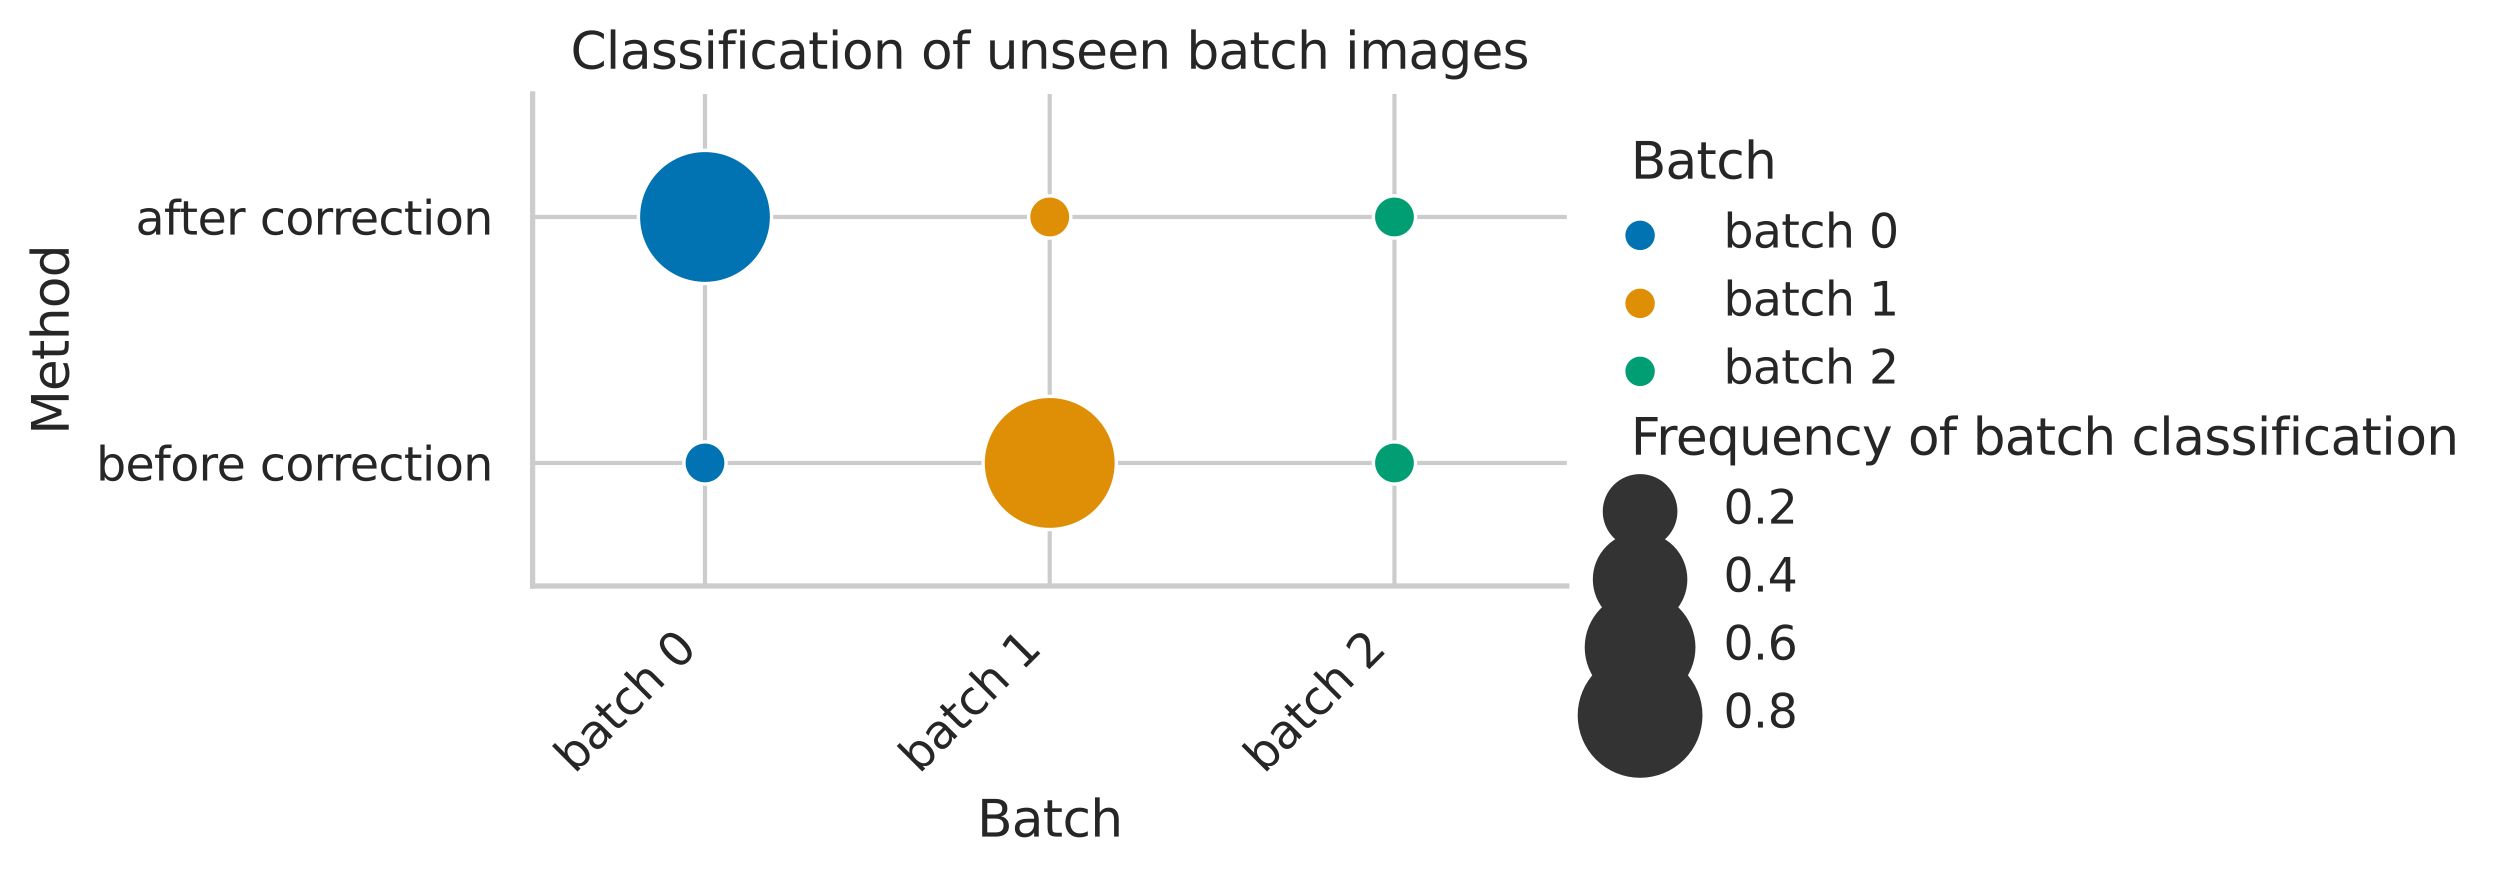<?xml version="1.0" encoding="utf-8" standalone="no"?>
<!DOCTYPE svg PUBLIC "-//W3C//DTD SVG 1.1//EN"
  "http://www.w3.org/Graphics/SVG/1.1/DTD/svg11.dtd">
<svg xmlns:xlink="http://www.w3.org/1999/xlink" width="593.653pt" height="208.361pt" viewBox="0 0 593.653 208.361" xmlns="http://www.w3.org/2000/svg" version="1.1">
 <defs>
  <style type="text/css">*{stroke-linejoin: round; stroke-linecap: butt}</style>
 </defs>
 <g id="figure_1">
  <g id="patch_1">
   <path d="M 0 208.361 
L 593.653 208.361 
L 593.653 0 
L 0 0 
z
" style="fill: #ffffff"/>
  </g>
  <g id="axes_1">
   <g id="patch_2">
    <path d="M 126.477 139.138 
L 372.06 139.138 
L 372.06 22.318 
L 126.477 22.318 
z
" style="fill: #ffffff"/>
   </g>
   <g id="matplotlib.axis_1">
    <g id="xtick_1">
     <g id="line2d_1">
      <path d="M 167.408 139.138 
L 167.408 22.318 
" clip-path="url(#p9fd18161b7)" style="fill: none; stroke: #cccccc; stroke-linecap: round"/>
     </g>
     <g id="text_1">
      <!-- batch 0 -->
      <g style="fill: #262626" transform="translate(136.409 183.929) rotate(-45) scale(0.11 -0.11)">
       <defs>
        <path id="DejaVuSans-62" d="M 3116 1747 
Q 3116 2381 2855 2742 
Q 2594 3103 2138 3103 
Q 1681 3103 1420 2742 
Q 1159 2381 1159 1747 
Q 1159 1113 1420 752 
Q 1681 391 2138 391 
Q 2594 391 2855 752 
Q 3116 1113 3116 1747 
z
M 1159 2969 
Q 1341 3281 1617 3432 
Q 1894 3584 2278 3584 
Q 2916 3584 3314 3078 
Q 3713 2572 3713 1747 
Q 3713 922 3314 415 
Q 2916 -91 2278 -91 
Q 1894 -91 1617 61 
Q 1341 213 1159 525 
L 1159 0 
L 581 0 
L 581 4863 
L 1159 4863 
L 1159 2969 
z
" transform="scale(0.016)"/>
        <path id="DejaVuSans-61" d="M 2194 1759 
Q 1497 1759 1228 1600 
Q 959 1441 959 1056 
Q 959 750 1161 570 
Q 1363 391 1709 391 
Q 2188 391 2477 730 
Q 2766 1069 2766 1631 
L 2766 1759 
L 2194 1759 
z
M 3341 1997 
L 3341 0 
L 2766 0 
L 2766 531 
Q 2569 213 2275 61 
Q 1981 -91 1556 -91 
Q 1019 -91 701 211 
Q 384 513 384 1019 
Q 384 1609 779 1909 
Q 1175 2209 1959 2209 
L 2766 2209 
L 2766 2266 
Q 2766 2663 2505 2880 
Q 2244 3097 1772 3097 
Q 1472 3097 1187 3025 
Q 903 2953 641 2809 
L 641 3341 
Q 956 3463 1253 3523 
Q 1550 3584 1831 3584 
Q 2591 3584 2966 3190 
Q 3341 2797 3341 1997 
z
" transform="scale(0.016)"/>
        <path id="DejaVuSans-74" d="M 1172 4494 
L 1172 3500 
L 2356 3500 
L 2356 3053 
L 1172 3053 
L 1172 1153 
Q 1172 725 1289 603 
Q 1406 481 1766 481 
L 2356 481 
L 2356 0 
L 1766 0 
Q 1100 0 847 248 
Q 594 497 594 1153 
L 594 3053 
L 172 3053 
L 172 3500 
L 594 3500 
L 594 4494 
L 1172 4494 
z
" transform="scale(0.016)"/>
        <path id="DejaVuSans-63" d="M 3122 3366 
L 3122 2828 
Q 2878 2963 2633 3030 
Q 2388 3097 2138 3097 
Q 1578 3097 1268 2742 
Q 959 2388 959 1747 
Q 959 1106 1268 751 
Q 1578 397 2138 397 
Q 2388 397 2633 464 
Q 2878 531 3122 666 
L 3122 134 
Q 2881 22 2623 -34 
Q 2366 -91 2075 -91 
Q 1284 -91 818 406 
Q 353 903 353 1747 
Q 353 2603 823 3093 
Q 1294 3584 2113 3584 
Q 2378 3584 2631 3529 
Q 2884 3475 3122 3366 
z
" transform="scale(0.016)"/>
        <path id="DejaVuSans-68" d="M 3513 2113 
L 3513 0 
L 2938 0 
L 2938 2094 
Q 2938 2591 2744 2837 
Q 2550 3084 2163 3084 
Q 1697 3084 1428 2787 
Q 1159 2491 1159 1978 
L 1159 0 
L 581 0 
L 581 4863 
L 1159 4863 
L 1159 2956 
Q 1366 3272 1645 3428 
Q 1925 3584 2291 3584 
Q 2894 3584 3203 3211 
Q 3513 2838 3513 2113 
z
" transform="scale(0.016)"/>
        <path id="DejaVuSans-20" transform="scale(0.016)"/>
        <path id="DejaVuSans-30" d="M 2034 4250 
Q 1547 4250 1301 3770 
Q 1056 3291 1056 2328 
Q 1056 1369 1301 889 
Q 1547 409 2034 409 
Q 2525 409 2770 889 
Q 3016 1369 3016 2328 
Q 3016 3291 2770 3770 
Q 2525 4250 2034 4250 
z
M 2034 4750 
Q 2819 4750 3233 4129 
Q 3647 3509 3647 2328 
Q 3647 1150 3233 529 
Q 2819 -91 2034 -91 
Q 1250 -91 836 529 
Q 422 1150 422 2328 
Q 422 3509 836 4129 
Q 1250 4750 2034 4750 
z
" transform="scale(0.016)"/>
       </defs>
       <use xlink:href="#DejaVuSans-62"/>
       <use xlink:href="#DejaVuSans-61" x="63.477"/>
       <use xlink:href="#DejaVuSans-74" x="124.756"/>
       <use xlink:href="#DejaVuSans-63" x="163.965"/>
       <use xlink:href="#DejaVuSans-68" x="218.945"/>
       <use xlink:href="#DejaVuSans-20" x="282.324"/>
       <use xlink:href="#DejaVuSans-30" x="314.111"/>
      </g>
     </g>
    </g>
    <g id="xtick_2">
     <g id="line2d_2">
      <path d="M 249.269 139.138 
L 249.269 22.318 
" clip-path="url(#p9fd18161b7)" style="fill: none; stroke: #cccccc; stroke-linecap: round"/>
     </g>
     <g id="text_2">
      <!-- batch 1 -->
      <g style="fill: #262626" transform="translate(218.27 183.929) rotate(-45) scale(0.11 -0.11)">
       <defs>
        <path id="DejaVuSans-31" d="M 794 531 
L 1825 531 
L 1825 4091 
L 703 3866 
L 703 4441 
L 1819 4666 
L 2450 4666 
L 2450 531 
L 3481 531 
L 3481 0 
L 794 0 
L 794 531 
z
" transform="scale(0.016)"/>
       </defs>
       <use xlink:href="#DejaVuSans-62"/>
       <use xlink:href="#DejaVuSans-61" x="63.477"/>
       <use xlink:href="#DejaVuSans-74" x="124.756"/>
       <use xlink:href="#DejaVuSans-63" x="163.965"/>
       <use xlink:href="#DejaVuSans-68" x="218.945"/>
       <use xlink:href="#DejaVuSans-20" x="282.324"/>
       <use xlink:href="#DejaVuSans-31" x="314.111"/>
      </g>
     </g>
    </g>
    <g id="xtick_3">
     <g id="line2d_3">
      <path d="M 331.13 139.138 
L 331.13 22.318 
" clip-path="url(#p9fd18161b7)" style="fill: none; stroke: #cccccc; stroke-linecap: round"/>
     </g>
     <g id="text_3">
      <!-- batch 2 -->
      <g style="fill: #262626" transform="translate(300.131 183.929) rotate(-45) scale(0.11 -0.11)">
       <defs>
        <path id="DejaVuSans-32" d="M 1228 531 
L 3431 531 
L 3431 0 
L 469 0 
L 469 531 
Q 828 903 1448 1529 
Q 2069 2156 2228 2338 
Q 2531 2678 2651 2914 
Q 2772 3150 2772 3378 
Q 2772 3750 2511 3984 
Q 2250 4219 1831 4219 
Q 1534 4219 1204 4116 
Q 875 4013 500 3803 
L 500 4441 
Q 881 4594 1212 4672 
Q 1544 4750 1819 4750 
Q 2544 4750 2975 4387 
Q 3406 4025 3406 3419 
Q 3406 3131 3298 2873 
Q 3191 2616 2906 2266 
Q 2828 2175 2409 1742 
Q 1991 1309 1228 531 
z
" transform="scale(0.016)"/>
       </defs>
       <use xlink:href="#DejaVuSans-62"/>
       <use xlink:href="#DejaVuSans-61" x="63.477"/>
       <use xlink:href="#DejaVuSans-74" x="124.756"/>
       <use xlink:href="#DejaVuSans-63" x="163.965"/>
       <use xlink:href="#DejaVuSans-68" x="218.945"/>
       <use xlink:href="#DejaVuSans-20" x="282.324"/>
       <use xlink:href="#DejaVuSans-32" x="314.111"/>
      </g>
     </g>
    </g>
    <g id="text_4">
     <!-- Batch -->
     <g style="fill: #262626" transform="translate(232.022 198.665) scale(0.12 -0.12)">
      <defs>
       <path id="DejaVuSans-42" d="M 1259 2228 
L 1259 519 
L 2272 519 
Q 2781 519 3026 730 
Q 3272 941 3272 1375 
Q 3272 1813 3026 2020 
Q 2781 2228 2272 2228 
L 1259 2228 
z
M 1259 4147 
L 1259 2741 
L 2194 2741 
Q 2656 2741 2882 2914 
Q 3109 3088 3109 3444 
Q 3109 3797 2882 3972 
Q 2656 4147 2194 4147 
L 1259 4147 
z
M 628 4666 
L 2241 4666 
Q 2963 4666 3353 4366 
Q 3744 4066 3744 3513 
Q 3744 3084 3544 2831 
Q 3344 2578 2956 2516 
Q 3422 2416 3680 2098 
Q 3938 1781 3938 1306 
Q 3938 681 3513 340 
Q 3088 0 2303 0 
L 628 0 
L 628 4666 
z
" transform="scale(0.016)"/>
      </defs>
      <use xlink:href="#DejaVuSans-42"/>
      <use xlink:href="#DejaVuSans-61" x="68.604"/>
      <use xlink:href="#DejaVuSans-74" x="129.883"/>
      <use xlink:href="#DejaVuSans-63" x="169.092"/>
      <use xlink:href="#DejaVuSans-68" x="224.072"/>
     </g>
    </g>
   </g>
   <g id="matplotlib.axis_2">
    <g id="ytick_1">
     <g id="line2d_4">
      <path d="M 126.477 109.933 
L 372.06 109.933 
" clip-path="url(#p9fd18161b7)" style="fill: none; stroke: #cccccc; stroke-linecap: round"/>
     </g>
     <g id="text_5">
      <!-- before correction -->
      <g style="fill: #262626" transform="translate(22.814 114.112) scale(0.11 -0.11)">
       <defs>
        <path id="DejaVuSans-65" d="M 3597 1894 
L 3597 1613 
L 953 1613 
Q 991 1019 1311 708 
Q 1631 397 2203 397 
Q 2534 397 2845 478 
Q 3156 559 3463 722 
L 3463 178 
Q 3153 47 2828 -22 
Q 2503 -91 2169 -91 
Q 1331 -91 842 396 
Q 353 884 353 1716 
Q 353 2575 817 3079 
Q 1281 3584 2069 3584 
Q 2775 3584 3186 3129 
Q 3597 2675 3597 1894 
z
M 3022 2063 
Q 3016 2534 2758 2815 
Q 2500 3097 2075 3097 
Q 1594 3097 1305 2825 
Q 1016 2553 972 2059 
L 3022 2063 
z
" transform="scale(0.016)"/>
        <path id="DejaVuSans-66" d="M 2375 4863 
L 2375 4384 
L 1825 4384 
Q 1516 4384 1395 4259 
Q 1275 4134 1275 3809 
L 1275 3500 
L 2222 3500 
L 2222 3053 
L 1275 3053 
L 1275 0 
L 697 0 
L 697 3053 
L 147 3053 
L 147 3500 
L 697 3500 
L 697 3744 
Q 697 4328 969 4595 
Q 1241 4863 1831 4863 
L 2375 4863 
z
" transform="scale(0.016)"/>
        <path id="DejaVuSans-6f" d="M 1959 3097 
Q 1497 3097 1228 2736 
Q 959 2375 959 1747 
Q 959 1119 1226 758 
Q 1494 397 1959 397 
Q 2419 397 2687 759 
Q 2956 1122 2956 1747 
Q 2956 2369 2687 2733 
Q 2419 3097 1959 3097 
z
M 1959 3584 
Q 2709 3584 3137 3096 
Q 3566 2609 3566 1747 
Q 3566 888 3137 398 
Q 2709 -91 1959 -91 
Q 1206 -91 779 398 
Q 353 888 353 1747 
Q 353 2609 779 3096 
Q 1206 3584 1959 3584 
z
" transform="scale(0.016)"/>
        <path id="DejaVuSans-72" d="M 2631 2963 
Q 2534 3019 2420 3045 
Q 2306 3072 2169 3072 
Q 1681 3072 1420 2755 
Q 1159 2438 1159 1844 
L 1159 0 
L 581 0 
L 581 3500 
L 1159 3500 
L 1159 2956 
Q 1341 3275 1631 3429 
Q 1922 3584 2338 3584 
Q 2397 3584 2469 3576 
Q 2541 3569 2628 3553 
L 2631 2963 
z
" transform="scale(0.016)"/>
        <path id="DejaVuSans-69" d="M 603 3500 
L 1178 3500 
L 1178 0 
L 603 0 
L 603 3500 
z
M 603 4863 
L 1178 4863 
L 1178 4134 
L 603 4134 
L 603 4863 
z
" transform="scale(0.016)"/>
        <path id="DejaVuSans-6e" d="M 3513 2113 
L 3513 0 
L 2938 0 
L 2938 2094 
Q 2938 2591 2744 2837 
Q 2550 3084 2163 3084 
Q 1697 3084 1428 2787 
Q 1159 2491 1159 1978 
L 1159 0 
L 581 0 
L 581 3500 
L 1159 3500 
L 1159 2956 
Q 1366 3272 1645 3428 
Q 1925 3584 2291 3584 
Q 2894 3584 3203 3211 
Q 3513 2838 3513 2113 
z
" transform="scale(0.016)"/>
       </defs>
       <use xlink:href="#DejaVuSans-62"/>
       <use xlink:href="#DejaVuSans-65" x="63.477"/>
       <use xlink:href="#DejaVuSans-66" x="125"/>
       <use xlink:href="#DejaVuSans-6f" x="160.205"/>
       <use xlink:href="#DejaVuSans-72" x="221.387"/>
       <use xlink:href="#DejaVuSans-65" x="260.25"/>
       <use xlink:href="#DejaVuSans-20" x="321.773"/>
       <use xlink:href="#DejaVuSans-63" x="353.561"/>
       <use xlink:href="#DejaVuSans-6f" x="408.541"/>
       <use xlink:href="#DejaVuSans-72" x="469.723"/>
       <use xlink:href="#DejaVuSans-72" x="509.086"/>
       <use xlink:href="#DejaVuSans-65" x="547.949"/>
       <use xlink:href="#DejaVuSans-63" x="609.473"/>
       <use xlink:href="#DejaVuSans-74" x="664.453"/>
       <use xlink:href="#DejaVuSans-69" x="703.662"/>
       <use xlink:href="#DejaVuSans-6f" x="731.445"/>
       <use xlink:href="#DejaVuSans-6e" x="792.627"/>
      </g>
     </g>
    </g>
    <g id="ytick_2">
     <g id="line2d_5">
      <path d="M 126.477 51.523 
L 372.06 51.523 
" clip-path="url(#p9fd18161b7)" style="fill: none; stroke: #cccccc; stroke-linecap: round"/>
     </g>
     <g id="text_6">
      <!-- after correction -->
      <g style="fill: #262626" transform="translate(32.188 55.702) scale(0.11 -0.11)">
       <use xlink:href="#DejaVuSans-61"/>
       <use xlink:href="#DejaVuSans-66" x="61.279"/>
       <use xlink:href="#DejaVuSans-74" x="94.734"/>
       <use xlink:href="#DejaVuSans-65" x="133.943"/>
       <use xlink:href="#DejaVuSans-72" x="195.467"/>
       <use xlink:href="#DejaVuSans-20" x="236.58"/>
       <use xlink:href="#DejaVuSans-63" x="268.367"/>
       <use xlink:href="#DejaVuSans-6f" x="323.348"/>
       <use xlink:href="#DejaVuSans-72" x="384.529"/>
       <use xlink:href="#DejaVuSans-72" x="423.893"/>
       <use xlink:href="#DejaVuSans-65" x="462.756"/>
       <use xlink:href="#DejaVuSans-63" x="524.279"/>
       <use xlink:href="#DejaVuSans-74" x="579.26"/>
       <use xlink:href="#DejaVuSans-69" x="618.469"/>
       <use xlink:href="#DejaVuSans-6f" x="646.252"/>
       <use xlink:href="#DejaVuSans-6e" x="707.434"/>
      </g>
     </g>
    </g>
    <g id="text_7">
     <!-- Method -->
     <g style="fill: #262626" transform="translate(16.318 103.232) rotate(-90) scale(0.12 -0.12)">
      <defs>
       <path id="DejaVuSans-4d" d="M 628 4666 
L 1569 4666 
L 2759 1491 
L 3956 4666 
L 4897 4666 
L 4897 0 
L 4281 0 
L 4281 4097 
L 3078 897 
L 2444 897 
L 1241 4097 
L 1241 0 
L 628 0 
L 628 4666 
z
" transform="scale(0.016)"/>
       <path id="DejaVuSans-64" d="M 2906 2969 
L 2906 4863 
L 3481 4863 
L 3481 0 
L 2906 0 
L 2906 525 
Q 2725 213 2448 61 
Q 2172 -91 1784 -91 
Q 1150 -91 751 415 
Q 353 922 353 1747 
Q 353 2572 751 3078 
Q 1150 3584 1784 3584 
Q 2172 3584 2448 3432 
Q 2725 3281 2906 2969 
z
M 947 1747 
Q 947 1113 1208 752 
Q 1469 391 1925 391 
Q 2381 391 2643 752 
Q 2906 1113 2906 1747 
Q 2906 2381 2643 2742 
Q 2381 3103 1925 3103 
Q 1469 3103 1208 2742 
Q 947 2381 947 1747 
z
" transform="scale(0.016)"/>
      </defs>
      <use xlink:href="#DejaVuSans-4d"/>
      <use xlink:href="#DejaVuSans-65" x="86.279"/>
      <use xlink:href="#DejaVuSans-74" x="147.803"/>
      <use xlink:href="#DejaVuSans-68" x="187.012"/>
      <use xlink:href="#DejaVuSans-6f" x="250.391"/>
      <use xlink:href="#DejaVuSans-64" x="311.572"/>
     </g>
    </g>
   </g>
   <g id="PathCollection_1">
    <path d="M 167.408 114.933 
C 168.734 114.933 170.006 114.406 170.943 113.469 
C 171.881 112.531 172.408 111.259 172.408 109.933 
C 172.408 108.607 171.881 107.335 170.943 106.398 
C 170.006 105.46 168.734 104.933 167.408 104.933 
C 166.082 104.933 164.81 105.46 163.872 106.398 
C 162.935 107.335 162.408 108.607 162.408 109.933 
C 162.408 111.259 162.935 112.531 163.872 113.469 
C 164.81 114.406 166.082 114.933 167.408 114.933 
z
" clip-path="url(#p9fd18161b7)" style="fill: #0173b2; stroke: #ffffff; stroke-width: 0.8"/>
    <path d="M 249.269 125.745 
C 253.462 125.745 257.484 124.079 260.449 121.113 
C 263.414 118.148 265.08 114.126 265.08 109.933 
C 265.08 105.74 263.414 101.718 260.449 98.753 
C 257.484 95.788 253.462 94.122 249.269 94.122 
C 245.076 94.122 241.054 95.788 238.088 98.753 
C 235.123 101.718 233.457 105.74 233.457 109.933 
C 233.457 114.126 235.123 118.148 238.088 121.113 
C 241.054 124.079 245.076 125.745 249.269 125.745 
z
" clip-path="url(#p9fd18161b7)" style="fill: #de8f05; stroke: #ffffff; stroke-width: 0.8"/>
    <path d="M 331.13 114.934 
C 332.456 114.934 333.728 114.407 334.666 113.469 
C 335.603 112.531 336.13 111.259 336.13 109.933 
C 336.13 108.607 335.603 107.335 334.666 106.397 
C 333.728 105.46 332.456 104.933 331.13 104.933 
C 329.804 104.933 328.532 105.46 327.594 106.397 
C 326.656 107.335 326.13 108.607 326.13 109.933 
C 326.13 111.259 326.656 112.531 327.594 113.469 
C 328.532 114.407 329.804 114.934 331.13 114.934 
z
" clip-path="url(#p9fd18161b7)" style="fill: #029e73; stroke: #ffffff; stroke-width: 0.8"/>
    <path d="M 167.408 67.329 
C 171.599 67.329 175.62 65.663 178.584 62.699 
C 181.548 59.735 183.213 55.715 183.213 51.523 
C 183.213 47.331 181.548 43.311 178.584 40.347 
C 175.62 37.383 171.599 35.718 167.408 35.718 
C 163.216 35.718 159.196 37.383 156.232 40.347 
C 153.268 43.311 151.602 47.331 151.602 51.523 
C 151.602 55.715 153.268 59.735 156.232 62.699 
C 159.196 65.663 163.216 67.329 167.408 67.329 
z
" clip-path="url(#p9fd18161b7)" style="fill: #0173b2; stroke: #ffffff; stroke-width: 0.8"/>
    <path d="M 249.269 56.535 
C 250.598 56.535 251.873 56.007 252.813 55.067 
C 253.753 54.127 254.281 52.852 254.281 51.523 
C 254.281 50.194 253.753 48.919 252.813 47.979 
C 251.873 47.039 250.598 46.511 249.269 46.511 
C 247.94 46.511 246.665 47.039 245.725 47.979 
C 244.785 48.919 244.257 50.194 244.257 51.523 
C 244.257 52.852 244.785 54.127 245.725 55.067 
C 246.665 56.007 247.94 56.535 249.269 56.535 
z
" clip-path="url(#p9fd18161b7)" style="fill: #de8f05; stroke: #ffffff; stroke-width: 0.8"/>
    <path d="M 331.13 56.53 
C 332.458 56.53 333.731 56.003 334.67 55.064 
C 335.609 54.125 336.137 52.851 336.137 51.523 
C 336.137 50.195 335.609 48.922 334.67 47.983 
C 333.731 47.044 332.458 46.516 331.13 46.516 
C 329.802 46.516 328.528 47.044 327.589 47.983 
C 326.65 48.922 326.123 50.195 326.123 51.523 
C 326.123 52.851 326.65 54.125 327.589 55.064 
C 328.528 56.003 329.802 56.53 331.13 56.53 
z
" clip-path="url(#p9fd18161b7)" style="fill: #029e73; stroke: #ffffff; stroke-width: 0.8"/>
   </g>
   <g id="PathCollection_2"/>
   <g id="PathCollection_3"/>
   <g id="PathCollection_4"/>
   <g id="PathCollection_5"/>
   <g id="PathCollection_6"/>
   <g id="PathCollection_7"/>
   <g id="PathCollection_8"/>
   <g id="patch_3">
    <path d="M 126.477 139.138 
L 126.477 22.318 
" style="fill: none; stroke: #cccccc; stroke-width: 1.25; stroke-linejoin: miter; stroke-linecap: square"/>
   </g>
   <g id="patch_4">
    <path d="M 126.477 139.138 
L 372.06 139.138 
" style="fill: none; stroke: #cccccc; stroke-width: 1.25; stroke-linejoin: miter; stroke-linecap: square"/>
   </g>
   <g id="text_8">
    <!-- Classification of unseen batch images -->
    <g style="fill: #262626" transform="translate(135.487 16.318) scale(0.12 -0.12)">
     <defs>
      <path id="DejaVuSans-43" d="M 4122 4306 
L 4122 3641 
Q 3803 3938 3442 4084 
Q 3081 4231 2675 4231 
Q 1875 4231 1450 3742 
Q 1025 3253 1025 2328 
Q 1025 1406 1450 917 
Q 1875 428 2675 428 
Q 3081 428 3442 575 
Q 3803 722 4122 1019 
L 4122 359 
Q 3791 134 3420 21 
Q 3050 -91 2638 -91 
Q 1578 -91 968 557 
Q 359 1206 359 2328 
Q 359 3453 968 4101 
Q 1578 4750 2638 4750 
Q 3056 4750 3426 4639 
Q 3797 4528 4122 4306 
z
" transform="scale(0.016)"/>
      <path id="DejaVuSans-6c" d="M 603 4863 
L 1178 4863 
L 1178 0 
L 603 0 
L 603 4863 
z
" transform="scale(0.016)"/>
      <path id="DejaVuSans-73" d="M 2834 3397 
L 2834 2853 
Q 2591 2978 2328 3040 
Q 2066 3103 1784 3103 
Q 1356 3103 1142 2972 
Q 928 2841 928 2578 
Q 928 2378 1081 2264 
Q 1234 2150 1697 2047 
L 1894 2003 
Q 2506 1872 2764 1633 
Q 3022 1394 3022 966 
Q 3022 478 2636 193 
Q 2250 -91 1575 -91 
Q 1294 -91 989 -36 
Q 684 19 347 128 
L 347 722 
Q 666 556 975 473 
Q 1284 391 1588 391 
Q 1994 391 2212 530 
Q 2431 669 2431 922 
Q 2431 1156 2273 1281 
Q 2116 1406 1581 1522 
L 1381 1569 
Q 847 1681 609 1914 
Q 372 2147 372 2553 
Q 372 3047 722 3315 
Q 1072 3584 1716 3584 
Q 2034 3584 2315 3537 
Q 2597 3491 2834 3397 
z
" transform="scale(0.016)"/>
      <path id="DejaVuSans-75" d="M 544 1381 
L 544 3500 
L 1119 3500 
L 1119 1403 
Q 1119 906 1312 657 
Q 1506 409 1894 409 
Q 2359 409 2629 706 
Q 2900 1003 2900 1516 
L 2900 3500 
L 3475 3500 
L 3475 0 
L 2900 0 
L 2900 538 
Q 2691 219 2414 64 
Q 2138 -91 1772 -91 
Q 1169 -91 856 284 
Q 544 659 544 1381 
z
M 1991 3584 
L 1991 3584 
z
" transform="scale(0.016)"/>
      <path id="DejaVuSans-6d" d="M 3328 2828 
Q 3544 3216 3844 3400 
Q 4144 3584 4550 3584 
Q 5097 3584 5394 3201 
Q 5691 2819 5691 2113 
L 5691 0 
L 5113 0 
L 5113 2094 
Q 5113 2597 4934 2840 
Q 4756 3084 4391 3084 
Q 3944 3084 3684 2787 
Q 3425 2491 3425 1978 
L 3425 0 
L 2847 0 
L 2847 2094 
Q 2847 2600 2669 2842 
Q 2491 3084 2119 3084 
Q 1678 3084 1418 2786 
Q 1159 2488 1159 1978 
L 1159 0 
L 581 0 
L 581 3500 
L 1159 3500 
L 1159 2956 
Q 1356 3278 1631 3431 
Q 1906 3584 2284 3584 
Q 2666 3584 2933 3390 
Q 3200 3197 3328 2828 
z
" transform="scale(0.016)"/>
      <path id="DejaVuSans-67" d="M 2906 1791 
Q 2906 2416 2648 2759 
Q 2391 3103 1925 3103 
Q 1463 3103 1205 2759 
Q 947 2416 947 1791 
Q 947 1169 1205 825 
Q 1463 481 1925 481 
Q 2391 481 2648 825 
Q 2906 1169 2906 1791 
z
M 3481 434 
Q 3481 -459 3084 -895 
Q 2688 -1331 1869 -1331 
Q 1566 -1331 1297 -1286 
Q 1028 -1241 775 -1147 
L 775 -588 
Q 1028 -725 1275 -790 
Q 1522 -856 1778 -856 
Q 2344 -856 2625 -561 
Q 2906 -266 2906 331 
L 2906 616 
Q 2728 306 2450 153 
Q 2172 0 1784 0 
Q 1141 0 747 490 
Q 353 981 353 1791 
Q 353 2603 747 3093 
Q 1141 3584 1784 3584 
Q 2172 3584 2450 3431 
Q 2728 3278 2906 2969 
L 2906 3500 
L 3481 3500 
L 3481 434 
z
" transform="scale(0.016)"/>
     </defs>
     <use xlink:href="#DejaVuSans-43"/>
     <use xlink:href="#DejaVuSans-6c" x="69.824"/>
     <use xlink:href="#DejaVuSans-61" x="97.607"/>
     <use xlink:href="#DejaVuSans-73" x="158.887"/>
     <use xlink:href="#DejaVuSans-73" x="210.986"/>
     <use xlink:href="#DejaVuSans-69" x="263.086"/>
     <use xlink:href="#DejaVuSans-66" x="290.869"/>
     <use xlink:href="#DejaVuSans-69" x="326.074"/>
     <use xlink:href="#DejaVuSans-63" x="353.857"/>
     <use xlink:href="#DejaVuSans-61" x="408.838"/>
     <use xlink:href="#DejaVuSans-74" x="470.117"/>
     <use xlink:href="#DejaVuSans-69" x="509.326"/>
     <use xlink:href="#DejaVuSans-6f" x="537.109"/>
     <use xlink:href="#DejaVuSans-6e" x="598.291"/>
     <use xlink:href="#DejaVuSans-20" x="661.67"/>
     <use xlink:href="#DejaVuSans-6f" x="693.457"/>
     <use xlink:href="#DejaVuSans-66" x="754.639"/>
     <use xlink:href="#DejaVuSans-20" x="789.844"/>
     <use xlink:href="#DejaVuSans-75" x="821.631"/>
     <use xlink:href="#DejaVuSans-6e" x="885.01"/>
     <use xlink:href="#DejaVuSans-73" x="948.389"/>
     <use xlink:href="#DejaVuSans-65" x="1000.488"/>
     <use xlink:href="#DejaVuSans-65" x="1062.012"/>
     <use xlink:href="#DejaVuSans-6e" x="1123.535"/>
     <use xlink:href="#DejaVuSans-20" x="1186.914"/>
     <use xlink:href="#DejaVuSans-62" x="1218.701"/>
     <use xlink:href="#DejaVuSans-61" x="1282.178"/>
     <use xlink:href="#DejaVuSans-74" x="1343.457"/>
     <use xlink:href="#DejaVuSans-63" x="1382.666"/>
     <use xlink:href="#DejaVuSans-68" x="1437.646"/>
     <use xlink:href="#DejaVuSans-20" x="1501.025"/>
     <use xlink:href="#DejaVuSans-69" x="1532.812"/>
     <use xlink:href="#DejaVuSans-6d" x="1560.596"/>
     <use xlink:href="#DejaVuSans-61" x="1658.008"/>
     <use xlink:href="#DejaVuSans-67" x="1719.287"/>
     <use xlink:href="#DejaVuSans-65" x="1782.764"/>
     <use xlink:href="#DejaVuSans-73" x="1844.287"/>
    </g>
   </g>
  </g>
  <g id="legend_1">
   <g id="text_9">
    <!-- Batch -->
    <g style="fill: #262626" transform="translate(387.257 42.424) scale(0.12 -0.12)">
     <use xlink:href="#DejaVuSans-42"/>
     <use xlink:href="#DejaVuSans-61" x="68.604"/>
     <use xlink:href="#DejaVuSans-74" x="129.883"/>
     <use xlink:href="#DejaVuSans-63" x="169.092"/>
     <use xlink:href="#DejaVuSans-68" x="224.072"/>
    </g>
   </g>
   <g id="PathCollection_9">
    <defs>
     <path id="mf977d113a6" d="M 0 3 
C 0.796 3 1.559 2.684 2.121 2.121 
C 2.684 1.559 3 0.796 3 0 
C 3 -0.796 2.684 -1.559 2.121 -2.121 
C 1.559 -2.684 0.796 -3 0 -3 
C -0.796 -3 -1.559 -2.684 -2.121 -2.121 
C -2.684 -1.559 -3 -0.796 -3 0 
C -3 0.796 -2.684 1.559 -2.121 2.121 
C -1.559 2.684 -0.796 3 0 3 
z
" style="stroke: #0173b2"/>
    </defs>
    <g>
     <use xlink:href="#mf977d113a6" x="389.457" y="55.89" style="fill: #0173b2; stroke: #0173b2"/>
    </g>
   </g>
   <g id="text_10">
    <!-- batch 0 -->
    <g style="fill: #262626" transform="translate(409.257 58.778) scale(0.11 -0.11)">
     <use xlink:href="#DejaVuSans-62"/>
     <use xlink:href="#DejaVuSans-61" x="63.477"/>
     <use xlink:href="#DejaVuSans-74" x="124.756"/>
     <use xlink:href="#DejaVuSans-63" x="163.965"/>
     <use xlink:href="#DejaVuSans-68" x="218.945"/>
     <use xlink:href="#DejaVuSans-20" x="282.324"/>
     <use xlink:href="#DejaVuSans-30" x="314.111"/>
    </g>
   </g>
   <g id="PathCollection_10">
    <defs>
     <path id="md8b92e07d8" d="M 0 3 
C 0.796 3 1.559 2.684 2.121 2.121 
C 2.684 1.559 3 0.796 3 0 
C 3 -0.796 2.684 -1.559 2.121 -2.121 
C 1.559 -2.684 0.796 -3 0 -3 
C -0.796 -3 -1.559 -2.684 -2.121 -2.121 
C -2.684 -1.559 -3 -0.796 -3 0 
C -3 0.796 -2.684 1.559 -2.121 2.121 
C -1.559 2.684 -0.796 3 0 3 
z
" style="stroke: #de8f05"/>
    </defs>
    <g>
     <use xlink:href="#md8b92e07d8" x="389.457" y="72.036" style="fill: #de8f05; stroke: #de8f05"/>
    </g>
   </g>
   <g id="text_11">
    <!-- batch 1 -->
    <g style="fill: #262626" transform="translate(409.257 74.924) scale(0.11 -0.11)">
     <use xlink:href="#DejaVuSans-62"/>
     <use xlink:href="#DejaVuSans-61" x="63.477"/>
     <use xlink:href="#DejaVuSans-74" x="124.756"/>
     <use xlink:href="#DejaVuSans-63" x="163.965"/>
     <use xlink:href="#DejaVuSans-68" x="218.945"/>
     <use xlink:href="#DejaVuSans-20" x="282.324"/>
     <use xlink:href="#DejaVuSans-31" x="314.111"/>
    </g>
   </g>
   <g id="PathCollection_11">
    <defs>
     <path id="m17e9e2c932" d="M 0 3 
C 0.796 3 1.559 2.684 2.121 2.121 
C 2.684 1.559 3 0.796 3 0 
C 3 -0.796 2.684 -1.559 2.121 -2.121 
C 1.559 -2.684 0.796 -3 0 -3 
C -0.796 -3 -1.559 -2.684 -2.121 -2.121 
C -2.684 -1.559 -3 -0.796 -3 0 
C -3 0.796 -2.684 1.559 -2.121 2.121 
C -1.559 2.684 -0.796 3 0 3 
z
" style="stroke: #029e73"/>
    </defs>
    <g>
     <use xlink:href="#m17e9e2c932" x="389.457" y="88.182" style="fill: #029e73; stroke: #029e73"/>
    </g>
   </g>
   <g id="text_12">
    <!-- batch 2 -->
    <g style="fill: #262626" transform="translate(409.257 91.07) scale(0.11 -0.11)">
     <use xlink:href="#DejaVuSans-62"/>
     <use xlink:href="#DejaVuSans-61" x="63.477"/>
     <use xlink:href="#DejaVuSans-74" x="124.756"/>
     <use xlink:href="#DejaVuSans-63" x="163.965"/>
     <use xlink:href="#DejaVuSans-68" x="218.945"/>
     <use xlink:href="#DejaVuSans-20" x="282.324"/>
     <use xlink:href="#DejaVuSans-32" x="314.111"/>
    </g>
   </g>
   <g id="text_13">
    <!-- Frequency of batch classification -->
    <g style="fill: #262626" transform="translate(387.257 107.975) scale(0.12 -0.12)">
     <defs>
      <path id="DejaVuSans-46" d="M 628 4666 
L 3309 4666 
L 3309 4134 
L 1259 4134 
L 1259 2759 
L 3109 2759 
L 3109 2228 
L 1259 2228 
L 1259 0 
L 628 0 
L 628 4666 
z
" transform="scale(0.016)"/>
      <path id="DejaVuSans-71" d="M 947 1747 
Q 947 1113 1208 752 
Q 1469 391 1925 391 
Q 2381 391 2643 752 
Q 2906 1113 2906 1747 
Q 2906 2381 2643 2742 
Q 2381 3103 1925 3103 
Q 1469 3103 1208 2742 
Q 947 2381 947 1747 
z
M 2906 525 
Q 2725 213 2448 61 
Q 2172 -91 1784 -91 
Q 1150 -91 751 415 
Q 353 922 353 1747 
Q 353 2572 751 3078 
Q 1150 3584 1784 3584 
Q 2172 3584 2448 3432 
Q 2725 3281 2906 2969 
L 2906 3500 
L 3481 3500 
L 3481 -1331 
L 2906 -1331 
L 2906 525 
z
" transform="scale(0.016)"/>
      <path id="DejaVuSans-79" d="M 2059 -325 
Q 1816 -950 1584 -1140 
Q 1353 -1331 966 -1331 
L 506 -1331 
L 506 -850 
L 844 -850 
Q 1081 -850 1212 -737 
Q 1344 -625 1503 -206 
L 1606 56 
L 191 3500 
L 800 3500 
L 1894 763 
L 2988 3500 
L 3597 3500 
L 2059 -325 
z
" transform="scale(0.016)"/>
     </defs>
     <use xlink:href="#DejaVuSans-46"/>
     <use xlink:href="#DejaVuSans-72" x="50.27"/>
     <use xlink:href="#DejaVuSans-65" x="89.133"/>
     <use xlink:href="#DejaVuSans-71" x="150.656"/>
     <use xlink:href="#DejaVuSans-75" x="214.133"/>
     <use xlink:href="#DejaVuSans-65" x="277.512"/>
     <use xlink:href="#DejaVuSans-6e" x="339.035"/>
     <use xlink:href="#DejaVuSans-63" x="402.414"/>
     <use xlink:href="#DejaVuSans-79" x="457.395"/>
     <use xlink:href="#DejaVuSans-20" x="516.574"/>
     <use xlink:href="#DejaVuSans-6f" x="548.361"/>
     <use xlink:href="#DejaVuSans-66" x="609.543"/>
     <use xlink:href="#DejaVuSans-20" x="644.748"/>
     <use xlink:href="#DejaVuSans-62" x="676.535"/>
     <use xlink:href="#DejaVuSans-61" x="740.012"/>
     <use xlink:href="#DejaVuSans-74" x="801.291"/>
     <use xlink:href="#DejaVuSans-63" x="840.5"/>
     <use xlink:href="#DejaVuSans-68" x="895.48"/>
     <use xlink:href="#DejaVuSans-20" x="958.859"/>
     <use xlink:href="#DejaVuSans-63" x="990.646"/>
     <use xlink:href="#DejaVuSans-6c" x="1045.627"/>
     <use xlink:href="#DejaVuSans-61" x="1073.41"/>
     <use xlink:href="#DejaVuSans-73" x="1134.689"/>
     <use xlink:href="#DejaVuSans-73" x="1186.789"/>
     <use xlink:href="#DejaVuSans-69" x="1238.889"/>
     <use xlink:href="#DejaVuSans-66" x="1266.672"/>
     <use xlink:href="#DejaVuSans-69" x="1301.877"/>
     <use xlink:href="#DejaVuSans-63" x="1329.66"/>
     <use xlink:href="#DejaVuSans-61" x="1384.641"/>
     <use xlink:href="#DejaVuSans-74" x="1445.92"/>
     <use xlink:href="#DejaVuSans-69" x="1485.129"/>
     <use xlink:href="#DejaVuSans-6f" x="1512.912"/>
     <use xlink:href="#DejaVuSans-6e" x="1574.094"/>
    </g>
   </g>
   <g id="PathCollection_12">
    <defs>
     <path id="m9f02bb9fe2" d="M 0 8.367 
C 2.219 8.367 4.347 7.485 5.916 5.916 
C 7.485 4.347 8.367 2.219 8.367 0 
C 8.367 -2.219 7.485 -4.347 5.916 -5.916 
C 4.347 -7.485 2.219 -8.367 0 -8.367 
C -2.219 -8.367 -4.347 -7.485 -5.916 -5.916 
C -7.485 -4.347 -8.367 -2.219 -8.367 0 
C -8.367 2.219 -7.485 4.347 -5.916 5.916 
C -4.347 7.485 -2.219 8.367 0 8.367 
z
" style="stroke: #333333"/>
    </defs>
    <g>
     <use xlink:href="#m9f02bb9fe2" x="389.457" y="121.442" style="fill: #333333; stroke: #333333"/>
    </g>
   </g>
   <g id="text_14">
    <!-- 0.2 -->
    <g style="fill: #262626" transform="translate(409.257 124.329) scale(0.11 -0.11)">
     <defs>
      <path id="DejaVuSans-2e" d="M 684 794 
L 1344 794 
L 1344 0 
L 684 0 
L 684 794 
z
" transform="scale(0.016)"/>
     </defs>
     <use xlink:href="#DejaVuSans-30"/>
     <use xlink:href="#DejaVuSans-2e" x="63.623"/>
     <use xlink:href="#DejaVuSans-32" x="95.41"/>
    </g>
   </g>
   <g id="PathCollection_13">
    <defs>
     <path id="med359a6dc8" d="M 0 10.724 
C 2.844 10.724 5.572 9.594 7.583 7.583 
C 9.594 5.572 10.724 2.844 10.724 0 
C 10.724 -2.844 9.594 -5.572 7.583 -7.583 
C 5.572 -9.594 2.844 -10.724 0 -10.724 
C -2.844 -10.724 -5.572 -9.594 -7.583 -7.583 
C -9.594 -5.572 -10.724 -2.844 -10.724 0 
C -10.724 2.844 -9.594 5.572 -7.583 7.583 
C -5.572 9.594 -2.844 10.724 0 10.724 
z
" style="stroke: #333333"/>
    </defs>
    <g>
     <use xlink:href="#med359a6dc8" x="389.457" y="137.588" style="fill: #333333; stroke: #333333"/>
    </g>
   </g>
   <g id="text_15">
    <!-- 0.4 -->
    <g style="fill: #262626" transform="translate(409.257 140.475) scale(0.11 -0.11)">
     <defs>
      <path id="DejaVuSans-34" d="M 2419 4116 
L 825 1625 
L 2419 1625 
L 2419 4116 
z
M 2253 4666 
L 3047 4666 
L 3047 1625 
L 3713 1625 
L 3713 1100 
L 3047 1100 
L 3047 0 
L 2419 0 
L 2419 1100 
L 313 1100 
L 313 1709 
L 2253 4666 
z
" transform="scale(0.016)"/>
     </defs>
     <use xlink:href="#DejaVuSans-30"/>
     <use xlink:href="#DejaVuSans-2e" x="63.623"/>
     <use xlink:href="#DejaVuSans-34" x="95.41"/>
    </g>
   </g>
   <g id="PathCollection_14">
    <defs>
     <path id="m32857d8276" d="M 0 12.649 
C 3.355 12.649 6.572 11.317 8.944 8.944 
C 11.317 6.572 12.649 3.355 12.649 0 
C 12.649 -3.355 11.317 -6.572 8.944 -8.944 
C 6.572 -11.317 3.355 -12.649 0 -12.649 
C -3.355 -12.649 -6.572 -11.317 -8.944 -8.944 
C -11.317 -6.572 -12.649 -3.355 -12.649 0 
C -12.649 3.355 -11.317 6.572 -8.944 8.944 
C -6.572 11.317 -3.355 12.649 0 12.649 
z
" style="stroke: #333333"/>
    </defs>
    <g>
     <use xlink:href="#m32857d8276" x="389.457" y="153.734" style="fill: #333333; stroke: #333333"/>
    </g>
   </g>
   <g id="text_16">
    <!-- 0.6 -->
    <g style="fill: #262626" transform="translate(409.257 156.621) scale(0.11 -0.11)">
     <defs>
      <path id="DejaVuSans-36" d="M 2113 2584 
Q 1688 2584 1439 2293 
Q 1191 2003 1191 1497 
Q 1191 994 1439 701 
Q 1688 409 2113 409 
Q 2538 409 2786 701 
Q 3034 994 3034 1497 
Q 3034 2003 2786 2293 
Q 2538 2584 2113 2584 
z
M 3366 4563 
L 3366 3988 
Q 3128 4100 2886 4159 
Q 2644 4219 2406 4219 
Q 1781 4219 1451 3797 
Q 1122 3375 1075 2522 
Q 1259 2794 1537 2939 
Q 1816 3084 2150 3084 
Q 2853 3084 3261 2657 
Q 3669 2231 3669 1497 
Q 3669 778 3244 343 
Q 2819 -91 2113 -91 
Q 1303 -91 875 529 
Q 447 1150 447 2328 
Q 447 3434 972 4092 
Q 1497 4750 2381 4750 
Q 2619 4750 2861 4703 
Q 3103 4656 3366 4563 
z
" transform="scale(0.016)"/>
     </defs>
     <use xlink:href="#DejaVuSans-30"/>
     <use xlink:href="#DejaVuSans-2e" x="63.623"/>
     <use xlink:href="#DejaVuSans-36" x="95.41"/>
    </g>
   </g>
   <g id="PathCollection_15">
    <defs>
     <path id="m23a051f856" d="M 0 14.318 
C 3.797 14.318 7.439 12.809 10.124 10.124 
C 12.809 7.439 14.318 3.797 14.318 0 
C 14.318 -3.797 12.809 -7.439 10.124 -10.124 
C 7.439 -12.809 3.797 -14.318 0 -14.318 
C -3.797 -14.318 -7.439 -12.809 -10.124 -10.124 
C -12.809 -7.439 -14.318 -3.797 -14.318 0 
C -14.318 3.797 -12.809 7.439 -10.124 10.124 
C -7.439 12.809 -3.797 14.318 0 14.318 
z
" style="stroke: #333333"/>
    </defs>
    <g>
     <use xlink:href="#m23a051f856" x="389.457" y="169.88" style="fill: #333333; stroke: #333333"/>
    </g>
   </g>
   <g id="text_17">
    <!-- 0.8 -->
    <g style="fill: #262626" transform="translate(409.257 172.767) scale(0.11 -0.11)">
     <defs>
      <path id="DejaVuSans-38" d="M 2034 2216 
Q 1584 2216 1326 1975 
Q 1069 1734 1069 1313 
Q 1069 891 1326 650 
Q 1584 409 2034 409 
Q 2484 409 2743 651 
Q 3003 894 3003 1313 
Q 3003 1734 2745 1975 
Q 2488 2216 2034 2216 
z
M 1403 2484 
Q 997 2584 770 2862 
Q 544 3141 544 3541 
Q 544 4100 942 4425 
Q 1341 4750 2034 4750 
Q 2731 4750 3128 4425 
Q 3525 4100 3525 3541 
Q 3525 3141 3298 2862 
Q 3072 2584 2669 2484 
Q 3125 2378 3379 2068 
Q 3634 1759 3634 1313 
Q 3634 634 3220 271 
Q 2806 -91 2034 -91 
Q 1263 -91 848 271 
Q 434 634 434 1313 
Q 434 1759 690 2068 
Q 947 2378 1403 2484 
z
M 1172 3481 
Q 1172 3119 1398 2916 
Q 1625 2713 2034 2713 
Q 2441 2713 2670 2916 
Q 2900 3119 2900 3481 
Q 2900 3844 2670 4047 
Q 2441 4250 2034 4250 
Q 1625 4250 1398 4047 
Q 1172 3844 1172 3481 
z
" transform="scale(0.016)"/>
     </defs>
     <use xlink:href="#DejaVuSans-30"/>
     <use xlink:href="#DejaVuSans-2e" x="63.623"/>
     <use xlink:href="#DejaVuSans-38" x="95.41"/>
    </g>
   </g>
  </g>
 </g>
 <defs>
  <clipPath id="p9fd18161b7">
   <rect x="126.477" y="22.318" width="245.583" height="116.82"/>
  </clipPath>
 </defs>
</svg>
